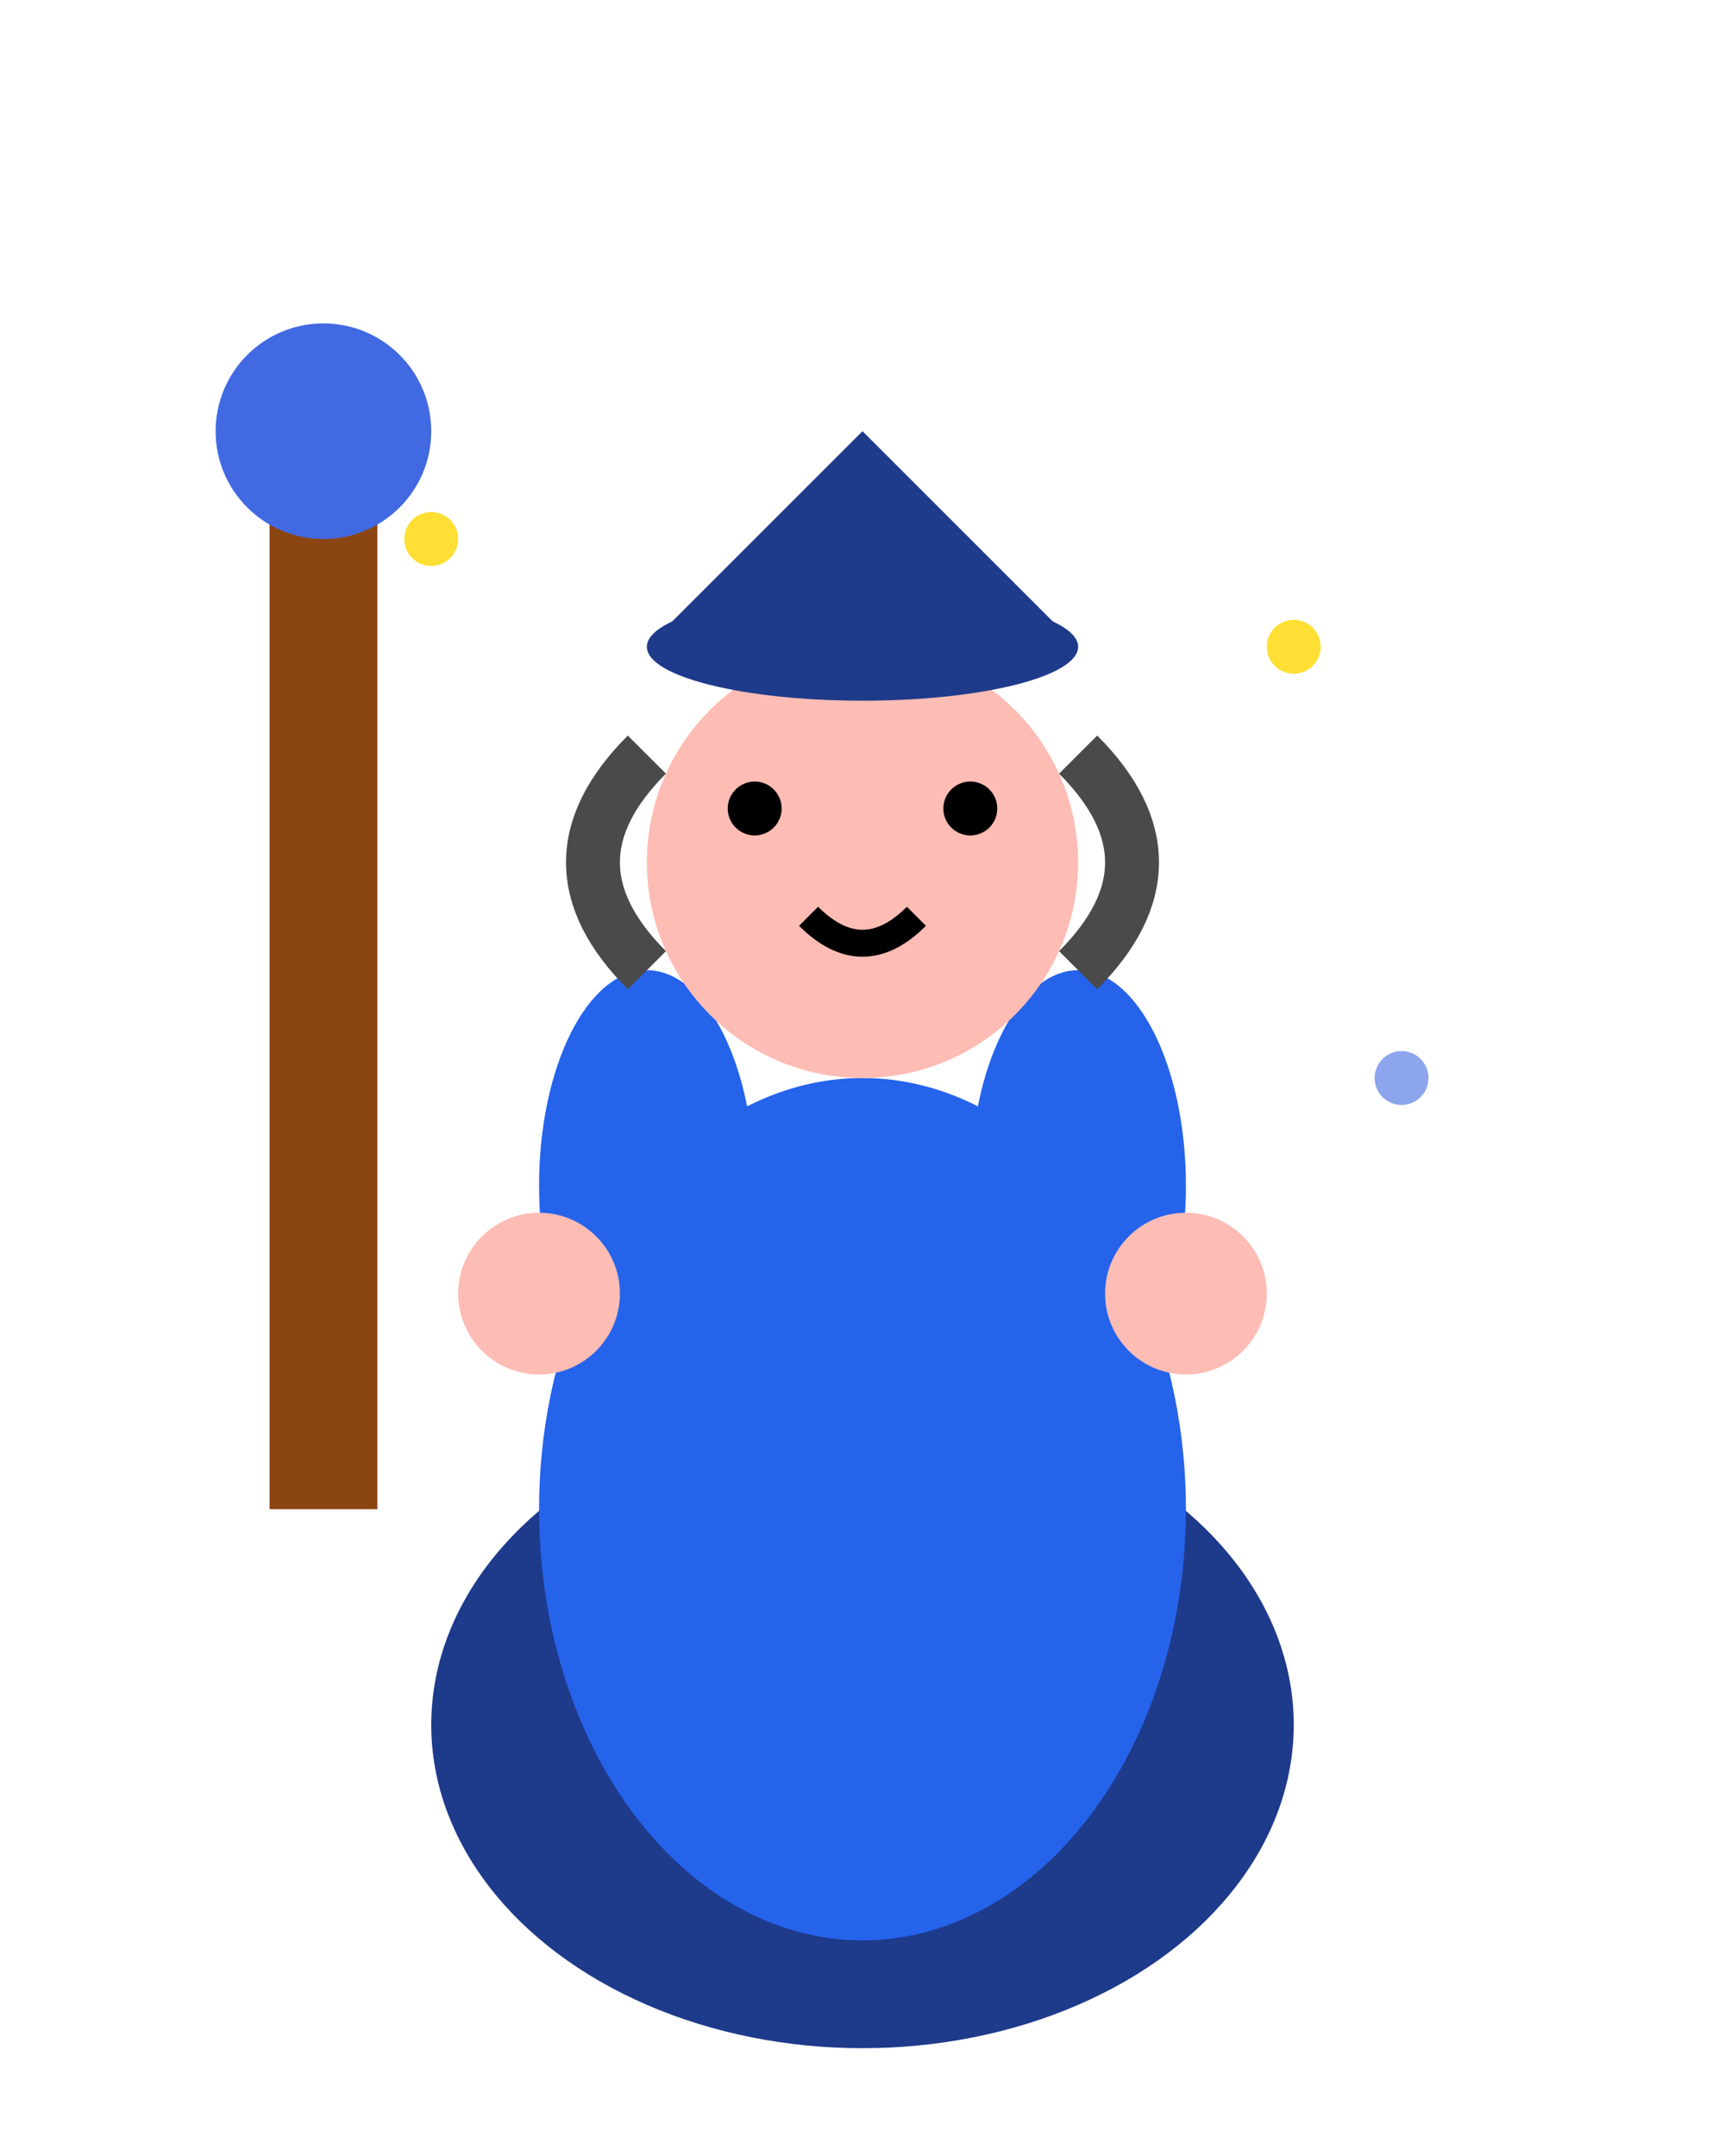 <svg width="32" height="40" viewBox="0 0 32 40" xmlns="http://www.w3.org/2000/svg">
  <!-- Blue Witch Idle Sprite -->
  
  <!-- Staff -->
  <line x1="6" y1="8" x2="6" y2="28" stroke="#8B4513" stroke-width="2"/>
  <circle cx="6" cy="8" r="2" fill="#4169E1"/>
  
  <!-- Body/Robes -->
  <ellipse cx="16" cy="32" rx="8" ry="6" fill="#1E3A8A"/>
  <ellipse cx="16" cy="28" rx="6" ry="8" fill="#2563EB"/>
  
  <!-- Arms -->
  <ellipse cx="12" cy="22" rx="2" ry="4" fill="#2563EB"/>
  <ellipse cx="20" cy="22" rx="2" ry="4" fill="#2563EB"/>
  
  <!-- Hands -->
  <circle cx="10" cy="24" r="1.5" fill="#FDBCB4"/>
  <circle cx="22" cy="24" r="1.5" fill="#FDBCB4"/>
  
  <!-- Head -->
  <circle cx="16" cy="16" r="4" fill="#FDBCB4"/>
  
  <!-- Hat -->
  <polygon points="16,8 12,12 20,12" fill="#1E3A8A"/>
  <ellipse cx="16" cy="12" rx="4" ry="1" fill="#1E3A8A"/>
  
  <!-- Face -->
  <circle cx="14" cy="15" r="0.5" fill="#000"/>
  <circle cx="18" cy="15" r="0.5" fill="#000"/>
  <path d="M15 17 Q16 18 17 17" stroke="#000" stroke-width="0.5" fill="none"/>
  
  <!-- Hair -->
  <path d="M12 14 Q10 16 12 18" stroke="#4A4A4A" stroke-width="1" fill="none"/>
  <path d="M20 14 Q22 16 20 18" stroke="#4A4A4A" stroke-width="1" fill="none"/>
  
  <!-- Magic sparkles -->
  <circle cx="8" cy="10" r="0.5" fill="#FFD700" opacity="0.8"/>
  <circle cx="24" cy="12" r="0.5" fill="#FFD700" opacity="0.8"/>
  <circle cx="26" cy="20" r="0.5" fill="#4169E1" opacity="0.6"/>
</svg> 